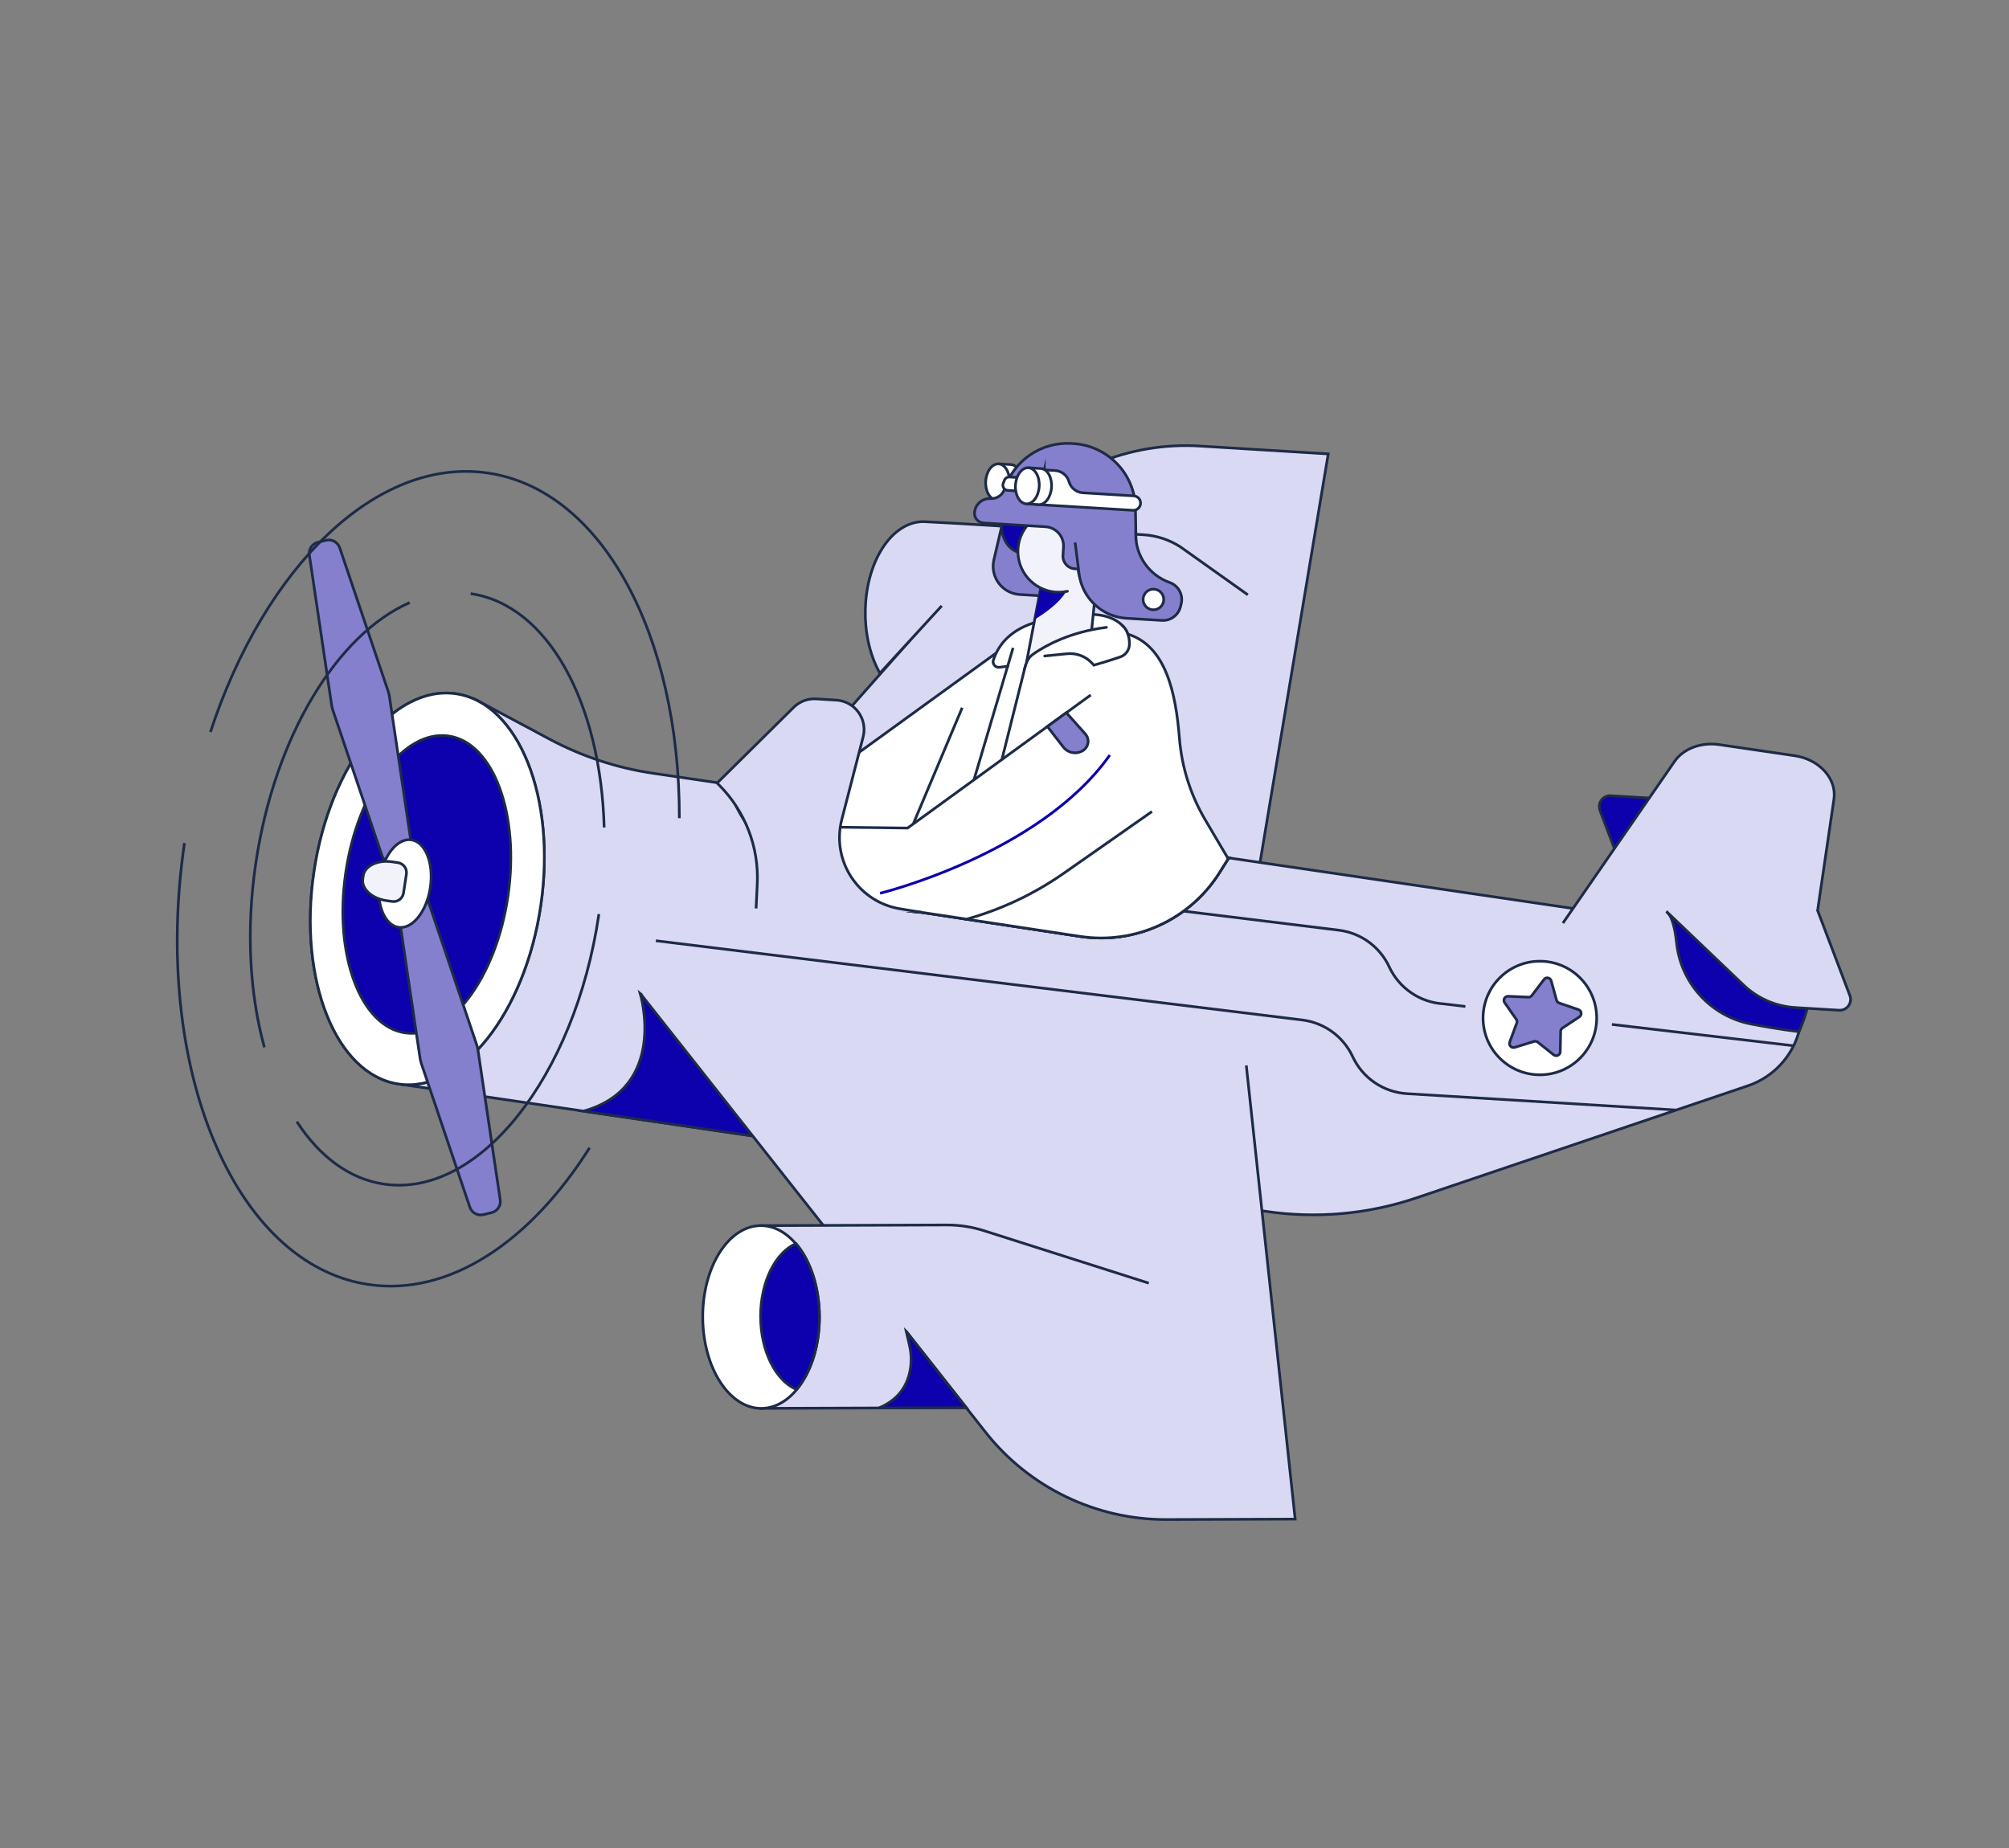 <?xml version="1.0" encoding="UTF-8"?>
<svg id="uuid-c28259a9-5b8e-441c-8017-15c189324c4f" data-name="Ebene 1" xmlns="http://www.w3.org/2000/svg" viewBox="0 0 1140.535 1049.45">
  <rect x="0" y="0" width="1140.535" height="1049.45" fill="#808080" stroke="none"/>
  <defs>
    <style>
      .uuid-564231c0-5908-42a6-adbf-39dce5b24bd8, .uuid-3851bf6d-f2aa-4e76-b29b-5e698c2bf8a3, .uuid-503ac0fd-92dc-40cc-be93-f86b006230d0, .uuid-4d8ccde2-1898-4caa-a092-7b89228b578a, .uuid-648177d5-dc25-4389-90c0-cdc3c97bbdd8, .uuid-af309b75-ec0c-478e-9c6f-4e061dc47cf5, .uuid-452d3359-0947-4725-9eb5-76ed1d4ed5c8, .uuid-cc9dd4c8-1236-47d3-ac7f-e450bc6b3489, .uuid-68ed6aac-8212-48c2-b80e-733ee94d2384, .uuid-73a27ed4-898a-4382-87b5-297b7c35e98b, .uuid-6cc1a06c-719d-426a-be9a-576321681369, .uuid-f7ad53ea-23c9-49f3-91da-0667529524a9 {
        stroke: #1d2b47;
      }

      .uuid-564231c0-5908-42a6-adbf-39dce5b24bd8, .uuid-3851bf6d-f2aa-4e76-b29b-5e698c2bf8a3, .uuid-503ac0fd-92dc-40cc-be93-f86b006230d0, .uuid-af309b75-ec0c-478e-9c6f-4e061dc47cf5, .uuid-cc9dd4c8-1236-47d3-ac7f-e450bc6b3489, .uuid-68ed6aac-8212-48c2-b80e-733ee94d2384, .uuid-73a27ed4-898a-4382-87b5-297b7c35e98b, .uuid-f7ad53ea-23c9-49f3-91da-0667529524a9, .uuid-ef816083-667d-46ac-84ef-5f028fa0aaed {
        stroke-miterlimit: 10;
        stroke-width: 1.53px;
      }

      .uuid-564231c0-5908-42a6-adbf-39dce5b24bd8, .uuid-abf975f6-ec04-4abe-bb88-27c99f7a18c2 {
        fill: #dad9f3;
      }

      .uuid-3851bf6d-f2aa-4e76-b29b-5e698c2bf8a3, .uuid-4d8ccde2-1898-4caa-a092-7b89228b578a, .uuid-648177d5-dc25-4389-90c0-cdc3c97bbdd8, .uuid-af309b75-ec0c-478e-9c6f-4e061dc47cf5, .uuid-452d3359-0947-4725-9eb5-76ed1d4ed5c8, .uuid-089cd38f-e897-4e09-a34b-5811b50ea67a, .uuid-ef816083-667d-46ac-84ef-5f028fa0aaed {
        fill: #fff;
      }

      .uuid-3851bf6d-f2aa-4e76-b29b-5e698c2bf8a3, .uuid-73a27ed4-898a-4382-87b5-297b7c35e98b {
        stroke-linecap: round;
      }

      .uuid-503ac0fd-92dc-40cc-be93-f86b006230d0, .uuid-2a38ee75-15d0-4384-b356-d1fee2082342 {
        fill: #f2f2fb;
      }

      .uuid-4d8ccde2-1898-4caa-a092-7b89228b578a {
        stroke-miterlimit: 10;
        stroke-width: 1.53px;
      }

      .uuid-648177d5-dc25-4389-90c0-cdc3c97bbdd8, .uuid-6cc1a06c-719d-426a-be9a-576321681369 {
        stroke-miterlimit: 10;
        stroke-width: 1.53px;
      }

      .uuid-452d3359-0947-4725-9eb5-76ed1d4ed5c8 {
        stroke-miterlimit: 10;
        stroke-width: 1.53px;
      }

      .uuid-fdd5b942-5f0e-434b-b3cb-95c92b6c74e3, .uuid-6cc1a06c-719d-426a-be9a-576321681369, .uuid-f7ad53ea-23c9-49f3-91da-0667529524a9 {
        fill: #0d00ad;
      }

      .uuid-cc9dd4c8-1236-47d3-ac7f-e450bc6b3489 {
        fill: #8480ce;
      }

      .uuid-68ed6aac-8212-48c2-b80e-733ee94d2384, .uuid-73a27ed4-898a-4382-87b5-297b7c35e98b {
        fill: none;
      }

      .uuid-ef816083-667d-46ac-84ef-5f028fa0aaed {
        stroke: #0d00ad;
      }
    </style>
  </defs>
  <g>
    <g>
      <path class="uuid-564231c0-5908-42a6-adbf-39dce5b24bd8" d="M365.905,533.86l209.65-236.84c26.596-30.068,65.562-46.207,105.63-43.75l72.87,4.46-49.2,294.79"/>
      <path class="uuid-564231c0-5908-42a6-adbf-39dce5b24bd8" d="M708.425,337.75l-38.26-27.21c-6.321-4.083-13.589-6.467-21.1-6.92l-104.45-6.35-20.41-1.09c-18.3.06-33.05,23.34-32.95,52,0,13.05,3.16,25,8.27,34.07l35.09-38.23"/>
      <path class="uuid-564231c0-5908-42a6-adbf-39dce5b24bd8" d="M992.315,616.5l-188.23,63.65c-27.376,9.258-56.558,11.894-85.15,7.69l-492.62-72.36,43.9-218.13,41.91,22.4c18.299,9.78,38.151,16.32,58.68,19.33l613.62,90.19c24.613,3.633,41.624,26.526,38,51.14-2.473,16.725-14.099,30.66-30.11,36.09v-0Z"/>
    </g>
    <ellipse class="uuid-648177d5-dc25-4389-90c0-cdc3c97bbdd8" cx="242.599" cy="504.716" rx="111.98" ry="65.08" transform="translate(-292.026 671.355) rotate(-81.64)"/>
    <ellipse class="uuid-648177d5-dc25-4389-90c0-cdc3c97bbdd8" cx="242.599" cy="504.716" rx="111.98" ry="65.08" transform="translate(-292.026 671.355) rotate(-81.64)"/>
    <ellipse class="uuid-6cc1a06c-719d-426a-be9a-576321681369" cx="242.315" cy="502.172" rx="85.17" ry="46.53" transform="translate(-289.751 668.9) rotate(-81.64)"/>
    <path class="uuid-f7ad53ea-23c9-49f3-91da-0667529524a9" d="M1012.525,507.96l-43.79-41.8c-7.982-7.619-18.405-12.164-29.42-12.83l-24.88-1.51c-3.396-.196-6.309,2.398-6.505,5.795-.05.859.081,1.72.385,2.525l18.58,49"/>
    <path class="uuid-68ed6aac-8212-48c2-b80e-733ee94d2384" d="M267.215,337.06c44,6.46,73.8,62.08,75.78,132.76"/>
    <path class="uuid-564231c0-5908-42a6-adbf-39dce5b24bd8" d="M887.275,524.15l63.34-91.74c5-7.33,15.08-11.12,25.37-9.61l42.9,6.3c14,2.05,24,13.13,22.25,24.75l-18.52,126.3"/>
    <path class="uuid-f7ad53ea-23c9-49f3-91da-0667529524a9" d="M363.465,564.15s16.16,53.25-32.23,66.77l138.24,20.28-106.01-87.05Z"/>
  </g>
  <path class="uuid-abf975f6-ec04-4abe-bb88-27c99f7a18c2" d="M363.775,564.46l195.6,248.57c24.818,31.546,62.782,49.904,102.92,49.77l73-.25-32.06-297.13"/>
  <g>
    <path class="uuid-564231c0-5908-42a6-adbf-39dce5b24bd8" d="M548.615,799.27l-116.67.39-.33-103.76,105.84-.36c7.179-.024,14.319,1.072,21.16,3.25l93.56,29.78"/>
    <ellipse class="uuid-4d8ccde2-1898-4caa-a092-7b89228b578a" cx="432.073" cy="747.794" rx="33.12" ry="51.89" transform="translate(-2.477 1.437) rotate(-.19)"/>
    <path class="uuid-f7ad53ea-23c9-49f3-91da-0667529524a9" d="M514.505,756.01l1.8,7.81c1.166,4.882,1.254,9.96.26,14.88-1.94,9.16-7.16,16.31-17.55,20.74l49.6-.17-34.11-43.26Z"/>
    <path class="uuid-f7ad53ea-23c9-49f3-91da-0667529524a9" d="M451.925,706.11c-11.65,5-20.18,21.66-20.12,41.48s8.71,36.47,20.39,41.34c8-9.49,13.09-24.54,13-41.45s-5.24-31.92-13.27-41.37h-0Z"/>
    <path class="uuid-68ed6aac-8212-48c2-b80e-733ee94d2384" d="M514.615,756.17l44.75,56.86c24.818,31.546,62.782,49.904,102.92,49.77l73-.25-27.75-257.61"/>
    <path class="uuid-68ed6aac-8212-48c2-b80e-733ee94d2384" d="M363.775,564.46l103.62,131.32"/>
    <path class="uuid-f7ad53ea-23c9-49f3-91da-0667529524a9" d="M945.985,517.75s4.1,1.16,5.79,17.38c2.347,22.955,19.376,41.703,42,46.24,15.12,3,27.58,4.41,27.58,4.41,0,0,15.35-33.17,3.2-55.64"/>
    <path class="uuid-f7ad53ea-23c9-49f3-91da-0667529524a9" d="M523.075,518.01l90.07,13.65c31.194,4.749,62.238-9.432,79.07-36.12l5.34-8.46-241.46-35.47,2.86,9.9c8.58,29.76,19.1,53.19,64.12,56.5h0Z"/>
    <path class="uuid-68ed6aac-8212-48c2-b80e-733ee94d2384" d="M372.325,534.15l367,45c12.493,1.539,23.308,9.414,28.61,20.83,5.636,12.138,17.481,20.204,30.84,21l152.74,9.29"/>
    <path class="uuid-af309b75-ec0c-478e-9c6f-4e061dc47cf5" d="M915.095,581.67l103.23,12.12"/>
    <path class="uuid-68ed6aac-8212-48c2-b80e-733ee94d2384" d="M671.845,517.34l88.23,10.82c12.491,1.537,23.305,9.413,28.6,20.83,5.647,12.134,17.49,20.196,30.85,21l12.39,1.48"/>
    <path class="uuid-564231c0-5908-42a6-adbf-39dce5b24bd8" d="M946.005,517.48l43.79,41.79c7.98,7.617,18.399,12.162,29.41,12.83l24.89,1.51c3.391.199,6.3-2.389,6.499-5.78.051-.865-.082-1.73-.389-2.54l-18.59-49.02"/>
    <circle class="uuid-af309b75-ec0c-478e-9c6f-4e061dc47cf5" cx="874.205" cy="578.02" r="32.25"/>
    <g>
      <path class="uuid-cc9dd4c8-1236-47d3-ac7f-e450bc6b3489" d="M880.615,556.84l3.07,11.11c.21.732.761,1.317,1.48,1.57l10.93,3.75c1.206.417,1.846,1.732,1.429,2.938-.166.48-.485.892-.909,1.172l-9.62,6.36c-.621.43-.994,1.135-1,1.89l-.22,11.52c-.02,1.276-1.07,2.294-2.346,2.274-.511-.008-1.005-.185-1.404-.504l-9-7.18c-.591-.479-1.382-.632-2.11-.41l-11,3.36c-1.223.363-2.509-.334-2.872-1.557-.141-.473-.126-.979.042-1.443l4-10.8c.271-.711.17-1.509-.27-2.13l-6.6-9.45c-.73-1.046-.474-2.486.572-3.216.418-.292.92-.437,1.428-.414l11.51.51c.741.013,1.443-.329,1.89-.92l7-9.2c.804-.991,2.258-1.142,3.249-.339.354.287.615.673.751,1.109h-0Z"/>
      <path class="uuid-cc9dd4c8-1236-47d3-ac7f-e450bc6b3489" d="M185.165,306.76l-4.64,1.12c-3.268.791-5.393,3.944-4.9,7.27l12.62,85.05c.157,1.071.412,2.125.76,3.15l27.88,82.57c.862,2.559,3.534,4.038,6.16,3.41l6.92-1.67c2.623-.638,4.327-3.17,3.93-5.84l-12.79-86.2c-.158-1.074-.413-2.131-.76-3.16l-27.5-81.46c-1.084-3.182-4.41-5.018-7.68-4.24l-0.0 0Z"/>
      <path class="uuid-cc9dd4c8-1236-47d3-ac7f-e450bc6b3489" d="M274.425,689.66l4.64-1.12c3.272-.787,5.402-3.941,4.91-7.27l-12.62-85c-.162-1.07-.416-2.124-.76-3.15l-27.88-82.62c-.867-2.56-3.541-4.038-6.17-3.41l-6.93,1.67c-2.63.629-4.341,3.166-3.94,5.84l12.79,86.2c.162,1.073.416,2.13.76,3.16l27.51,81.46c1.073,3.196,4.414,5.039,7.69,4.24v0Z"/>
    </g>
    <ellipse class="uuid-648177d5-dc25-4389-90c0-cdc3c97bbdd8" cx="229.882" cy="501.69" rx="25.09" ry="14.58" transform="translate(-299.9 656.187) rotate(-81.64)"/>
    <path class="uuid-503ac0fd-92dc-40cc-be93-f86b006230d0" d="M229.075,507.08c-.478,3.094-3.362,5.224-6.46,4.77l-3.36-.49c-8.16-1.2-14.12-6.7-13.29-12.29l.26-1.81c.82-5.59,8.11-9.14,16.27-7.94l3.42.5c3.109.455,5.261,3.345,4.805,6.455-.002.012-.004.024-.005.035l-1.64,10.77Z"/>
    <g>
      <path class="uuid-68ed6aac-8212-48c2-b80e-733ee94d2384" d="M150.105,594.68c-8.3-30-10.53-66.2-4.93-104.3,10.65-72.55,46.51-130.4,87.42-148.23"/>
      <path class="uuid-68ed6aac-8212-48c2-b80e-733ee94d2384" d="M340.015,519c-13.6,92.59-68.24,161.23-122,153.33-19.78-2.91-36.7-15.77-49.51-35.47"/>
      <path class="uuid-68ed6aac-8212-48c2-b80e-733ee94d2384" d="M119.465,415.65c30.75-93.77,94.37-156.38,157.52-147.07,65.23,9.58,108.89,92.72,108.69,196"/>
      <path class="uuid-68ed6aac-8212-48c2-b80e-733ee94d2384" d="M334.715,651.69c-33.58,53.34-79.61,84.39-125.41,77.66-76.45-11.23-123.27-123.48-104.58-250.71"/>
    </g>
    <path class="uuid-af309b75-ec0c-478e-9c6f-4e061dc47cf5" d="M572.755,284.27c3.71.23,7-4.17,7.35-9.83s-2.4-10.42-6.11-10.65l-6.73-.4-1.24,20.48,6.73.4Z"/>
    <ellipse class="uuid-452d3359-0947-4725-9eb5-76ed1d4ed5c8" cx="566.327" cy="273.643" rx="10.26" ry="6.74" transform="translate(259.004 822.423) rotate(-86.54)"/>
    <path class="uuid-cc9dd4c8-1236-47d3-ac7f-e450bc6b3489" d="M571.005,288.88l-6.77,29c-2.015,8.643,3.358,17.284,12.001,19.299.88.205,1.777.336,2.679.391l17.86,1.08,3.12-51.5-28.89,1.73Z"/>
    <path class="uuid-f7ad53ea-23c9-49f3-91da-0667529524a9" d="M652.165,480.41l-3.17,48.46c17.897-5.645,33.211-17.455,43.22-33.33l5.34-8.46-45.39-6.67Z"/>
  </g>
  <path class="uuid-089cd38f-e897-4e09-a34b-5811b50ea67a" d="M656.325,416.74c1.74-26.541-16.345-50.305-42.39-55.7-26.963-5.593-53.75,10.262-61.82,36.59l-20,65.15,120,17.63,4.21-63.67Z"/>
  <path class="uuid-089cd38f-e897-4e09-a34b-5811b50ea67a" d="M532.145,462.78l-16.69,54.43c2.43.34,5,.61,7.62.8l90.07,13.65c12.006,1.831,24.272.876,35.85-2.79l3.17-48.46-120.02-17.63Z"/>
  <g>
    <path class="uuid-af309b75-ec0c-478e-9c6f-4e061dc47cf5" d="M604.535,433.66l-23.53,16.49-26.5,18.58c-16.796,11.767-35.473,20.59-55.23,26.09l-25.66-3.88c-40.9-3-53.32-22.64-61.69-48.5l53.84.66,11.33-8.21,101.88-73.84"/>
    <path class="uuid-f7ad53ea-23c9-49f3-91da-0667529524a9" d="M652.165,480.41l-3.17,48.46c17.897-5.645,33.211-17.455,43.22-33.33l5.34-8.46-45.39-6.67Z"/>
    <path class="uuid-af309b75-ec0c-478e-9c6f-4e061dc47cf5" d="M553.615,392.87l-21.38,69.93,119.93,17.61,4.16-63.67c1.74-26.541-16.345-50.305-42.39-55.7"/>
    <path class="uuid-af309b75-ec0c-478e-9c6f-4e061dc47cf5" d="M532.235,462.8l-16.62,54.47c2.38.333,4.873.593,7.48.78l90.07,13.65c12.006,1.831,24.272.876,35.85-2.79l3.17-48.46-119.95-17.65Z"/>
    <path class="uuid-f7ad53ea-23c9-49f3-91da-0667529524a9" d="M697.555,487.08l-.48-.07c.06.19.11.38.17.56l.31-.49Z"/>
    <path class="uuid-af309b75-ec0c-478e-9c6f-4e061dc47cf5" d="M697.245,487.57l-5,8c-16.832,26.688-47.876,40.869-79.07,36.12l-67-10.15,13.69-54.66,22.34-89.16,27.75-12.45,30.28-5.22c21.71,6.65,27.28,33.49,29.35,59.16,1.3,16.302,6.286,32.096,14.58,46.19l13.08,22.17Z"/>
    <path class="uuid-3851bf6d-f2aa-4e76-b29b-5e698c2bf8a3" d="M640.235,360.05s-3.32-13.12-26.94-11c-18.67,1.65-42.16,4.47-49.32,25.62-.577,1.665.305,3.482,1.969,4.059.462.16.955.212,1.441.151l4.79-.6"/>
    <path class="uuid-f7ad53ea-23c9-49f3-91da-0667529524a9" d="M582.125,274.51c-4.527,3.236-8.284,7.433-11,12.29-4.53,8.09-4,24.29,8.52,27.28,12.52,2.99,19.15-19,15.64-25.66-3.51-6.66-13.16-13.91-13.16-13.91l0.0 0Z"/>
  </g>
  <path class="uuid-2a38ee75-15d0-4384-b356-d1fee2082342" d="M623.845,317.14l-5.38,53.28-35.71,5.73,12.19-63.93"/>
  <path class="uuid-73a27ed4-898a-4382-87b5-297b7c35e98b" d="M582.755,376.15l12.19-63.93"/>
  <path class="uuid-73a27ed4-898a-4382-87b5-297b7c35e98b" d="M623.845,317.13l-5.38,53.29"/>
  <path class="uuid-fdd5b942-5f0e-434b-b3cb-95c92b6c74e3" d="M590.815,333.87s8.48,2.46,15.59-.36c-3.6,9.46-19,18.17-19,18.17l3.41-17.81Z"/>
  <circle class="uuid-2a38ee75-15d0-4384-b356-d1fee2082342" cx="601.045" cy="313.09" r="23.16" transform="translate(195.721 856.223) rotate(-80.783)"/>
  <path class="uuid-73a27ed4-898a-4382-87b5-297b7c35e98b" d="M605.985,335.72c-12.497,2.724-24.837-5.199-27.561-17.697-2.724-12.498,5.199-24.837,17.697-27.561,3.048-.664,6.199-.706,9.264-.122"/>
  <path class="uuid-cc9dd4c8-1236-47d3-ac7f-e450bc6b3489" d="M605.275,309.78c-.69,7.7,1,8.78,1,8.78,0,0,1.73-12.21,7.25-13,5.52-.79,6.88,10.87-1.16,12.32-2.39,15.66,9.71,18,9.71,18,0,0,27.51-34.74,10.32-54.13s-47.77-18.66-61.24,5c10.2,9.1,35.37,8.53,35.37,8.53l-1.25,14.5Z"/>
  <path class="uuid-089cd38f-e897-4e09-a34b-5811b50ea67a" d="M570.715,382.87l-18.05,7.13-45.63,69.09,39.51,5.81,24.17-82.03Z"/>
  <path class="uuid-089cd38f-e897-4e09-a34b-5811b50ea67a" d="M507.035,459.09l-28,42.34c9.3,9,22.84,15,44,16.58l7.49,1.13,16-54.24-39.49-5.81Z"/>
  <g>
    <path class="uuid-68ed6aac-8212-48c2-b80e-733ee94d2384" d="M536.645,497.69l38.5-129.83"/>
    <path class="uuid-68ed6aac-8212-48c2-b80e-733ee94d2384" d="M546.255,401.85l-37.71,89.53"/>
    <path class="uuid-af309b75-ec0c-478e-9c6f-4e061dc47cf5" d="M619.235,394.61l-92.68,67.35-11.33,8.21-53.84-.66c8.37,25.86,20.79,45.49,61.69,48.5l25.66,3.89c19.757-5.506,38.433-14.332,55.23-26.1l26.5-18.53,23.53-16.49"/>
  </g>
  <path class="uuid-089cd38f-e897-4e09-a34b-5811b50ea67a" d="M582.705,377.13c.617-2.394,2.072-4.487,4.1-5.9,6.52-4.55,22.89-14,47.82-15.63,5.2-.08,6.5,5.35,6.56,10.08.02,3.306-2.073,6.257-5.2,7.33-6.88,2.39-15,4.67-15,4.67l-.75-.84c-2.54-2.87-26.12,2.81-36.55,3.87-4.62.47.73-3.77-1-3.58h.02Z"/>
  <g>
    <g>
      <path class="uuid-73a27ed4-898a-4382-87b5-297b7c35e98b" d="M593.075,372.47l12.54-1.26c5.496-.611,10.945,1.489,14.61,5.63l.75.84s8.15-2.28,15-4.67c3.133-1.067,5.232-4.02,5.21-7.33,0,0,.4-6.37-3.83-10.32"/>
      <path class="uuid-73a27ed4-898a-4382-87b5-297b7c35e98b" d="M628.125,356.21c-20.5,2.55-34.33,10.28-40.63,14.54l-.67.5c-4.42,2.93-4.44,6.88-5.4,9.33"/>
      <path class="uuid-cc9dd4c8-1236-47d3-ac7f-e450bc6b3489" d="M603.465,315.46l.29-4.83c.365-6.014-4.216-11.185-10.23-11.55l-35.16-2.13c-3.005-.177-5.297-2.756-5.121-5.761 0-.003 0-.006.001-.009.289-4.749,4.371-8.365,9.12-8.08,3.55.212,6.797-1.999,7.9-5.38,5.277-16.291,20.907-26.949,38-25.91l1.12.07c18.875,1.137,33.96,16.132,35.21,35l.4,26.42c.094,6.025-4.714,10.985-10.739,11.079-.277.004-.555-.002-.831-.019l-23.28-1.41c-3.909-.231-6.896-3.58-6.68-7.49Z"/>
      <path class="uuid-af309b75-ec0c-478e-9c6f-4e061dc47cf5" d="M592.885,266.8l6.13.37c3.699.223,6.854,2.757,7.87,6.32,1.021,3.56,4.174,6.091,7.87,6.32l28.9,1.75c2.039.118,3.679,1.724,3.84,3.76.181,2.263-1.507,4.243-3.77,4.424-.19.015-.38.017-.57.006l-55-3.33,4.73-19.62Z"/>
      <path class="uuid-cc9dd4c8-1236-47d3-ac7f-e450bc6b3489" d="M610.355,308l2.26,17.89c1.761,13.764,13.059,24.331,26.91,25.17l20.09,1.21c4.934.298,9.377-2.971,10.56-7.77l.41-1.66c1.256-5.115-1.573-10.349-6.54-12.1-11.62-4.097-19.364-15.11-19.29-27.43v-2.28"/>
      <g>
        <circle class="uuid-af309b75-ec0c-478e-9c6f-4e061dc47cf5" cx="654.815" cy="340.38" r="5.86"/>
        <path class="uuid-af309b75-ec0c-478e-9c6f-4e061dc47cf5" d="M589.615,286.51c3.71.23,7-4.18,7.35-9.83s-2.35-10.41-6.07-10.65l-6.73-.41-1.24,20.48,6.69.41Z"/>
        <path class="uuid-af309b75-ec0c-478e-9c6f-4e061dc47cf5" d="M579.125,271.19l-6-.36c-1.283-.059-2.461.705-2.93,1.9l-.64,1.71c-.588,1.514.163,3.217,1.676,3.805.289.112.594.178.904.195l7.08.43-.09-7.68Z"/>
        <ellipse class="uuid-452d3359-0947-4725-9eb5-76ed1d4ed5c8" cx="583.233" cy="275.837" rx="10.26" ry="6.74" transform="translate(272.7 841.36) rotate(-86.54)"/>
      </g>
      <path class="uuid-564231c0-5908-42a6-adbf-39dce5b24bd8" d="M523.075,518.01l-12.18-2c-22.339-3.701-37.449-24.81-33.748-47.149.197-1.191.447-2.372.748-3.541l12.11-46.9c2.309-8.952-3.077-18.081-12.029-20.39-1.039-.268-2.1-.435-3.171-.5l-11.47-.7c-4.533-.269-8.982,1.312-12.33,4.38l-43.89,43.41,1.14,1.15c14.789,14.8,22.65,35.151,21.65,56.05l-.67,14"/>
      <path class="uuid-cc9dd4c8-1236-47d3-ac7f-e450bc6b3489" d="M605.395,404.67l-10.78,7.83,9.17,11.86c2.417,2.956,6.516,3.923,10,2.36,3.208-1.258,4.789-4.879,3.53-8.088-.288-.734-.712-1.406-1.25-1.982l-10.67-11.98Z"/>
    </g>
    <path class="uuid-ef816083-667d-46ac-84ef-5f028fa0aaed" d="M499.615,507.2s90.61-22.13,130.43-78.45"/>
  </g>
</svg>